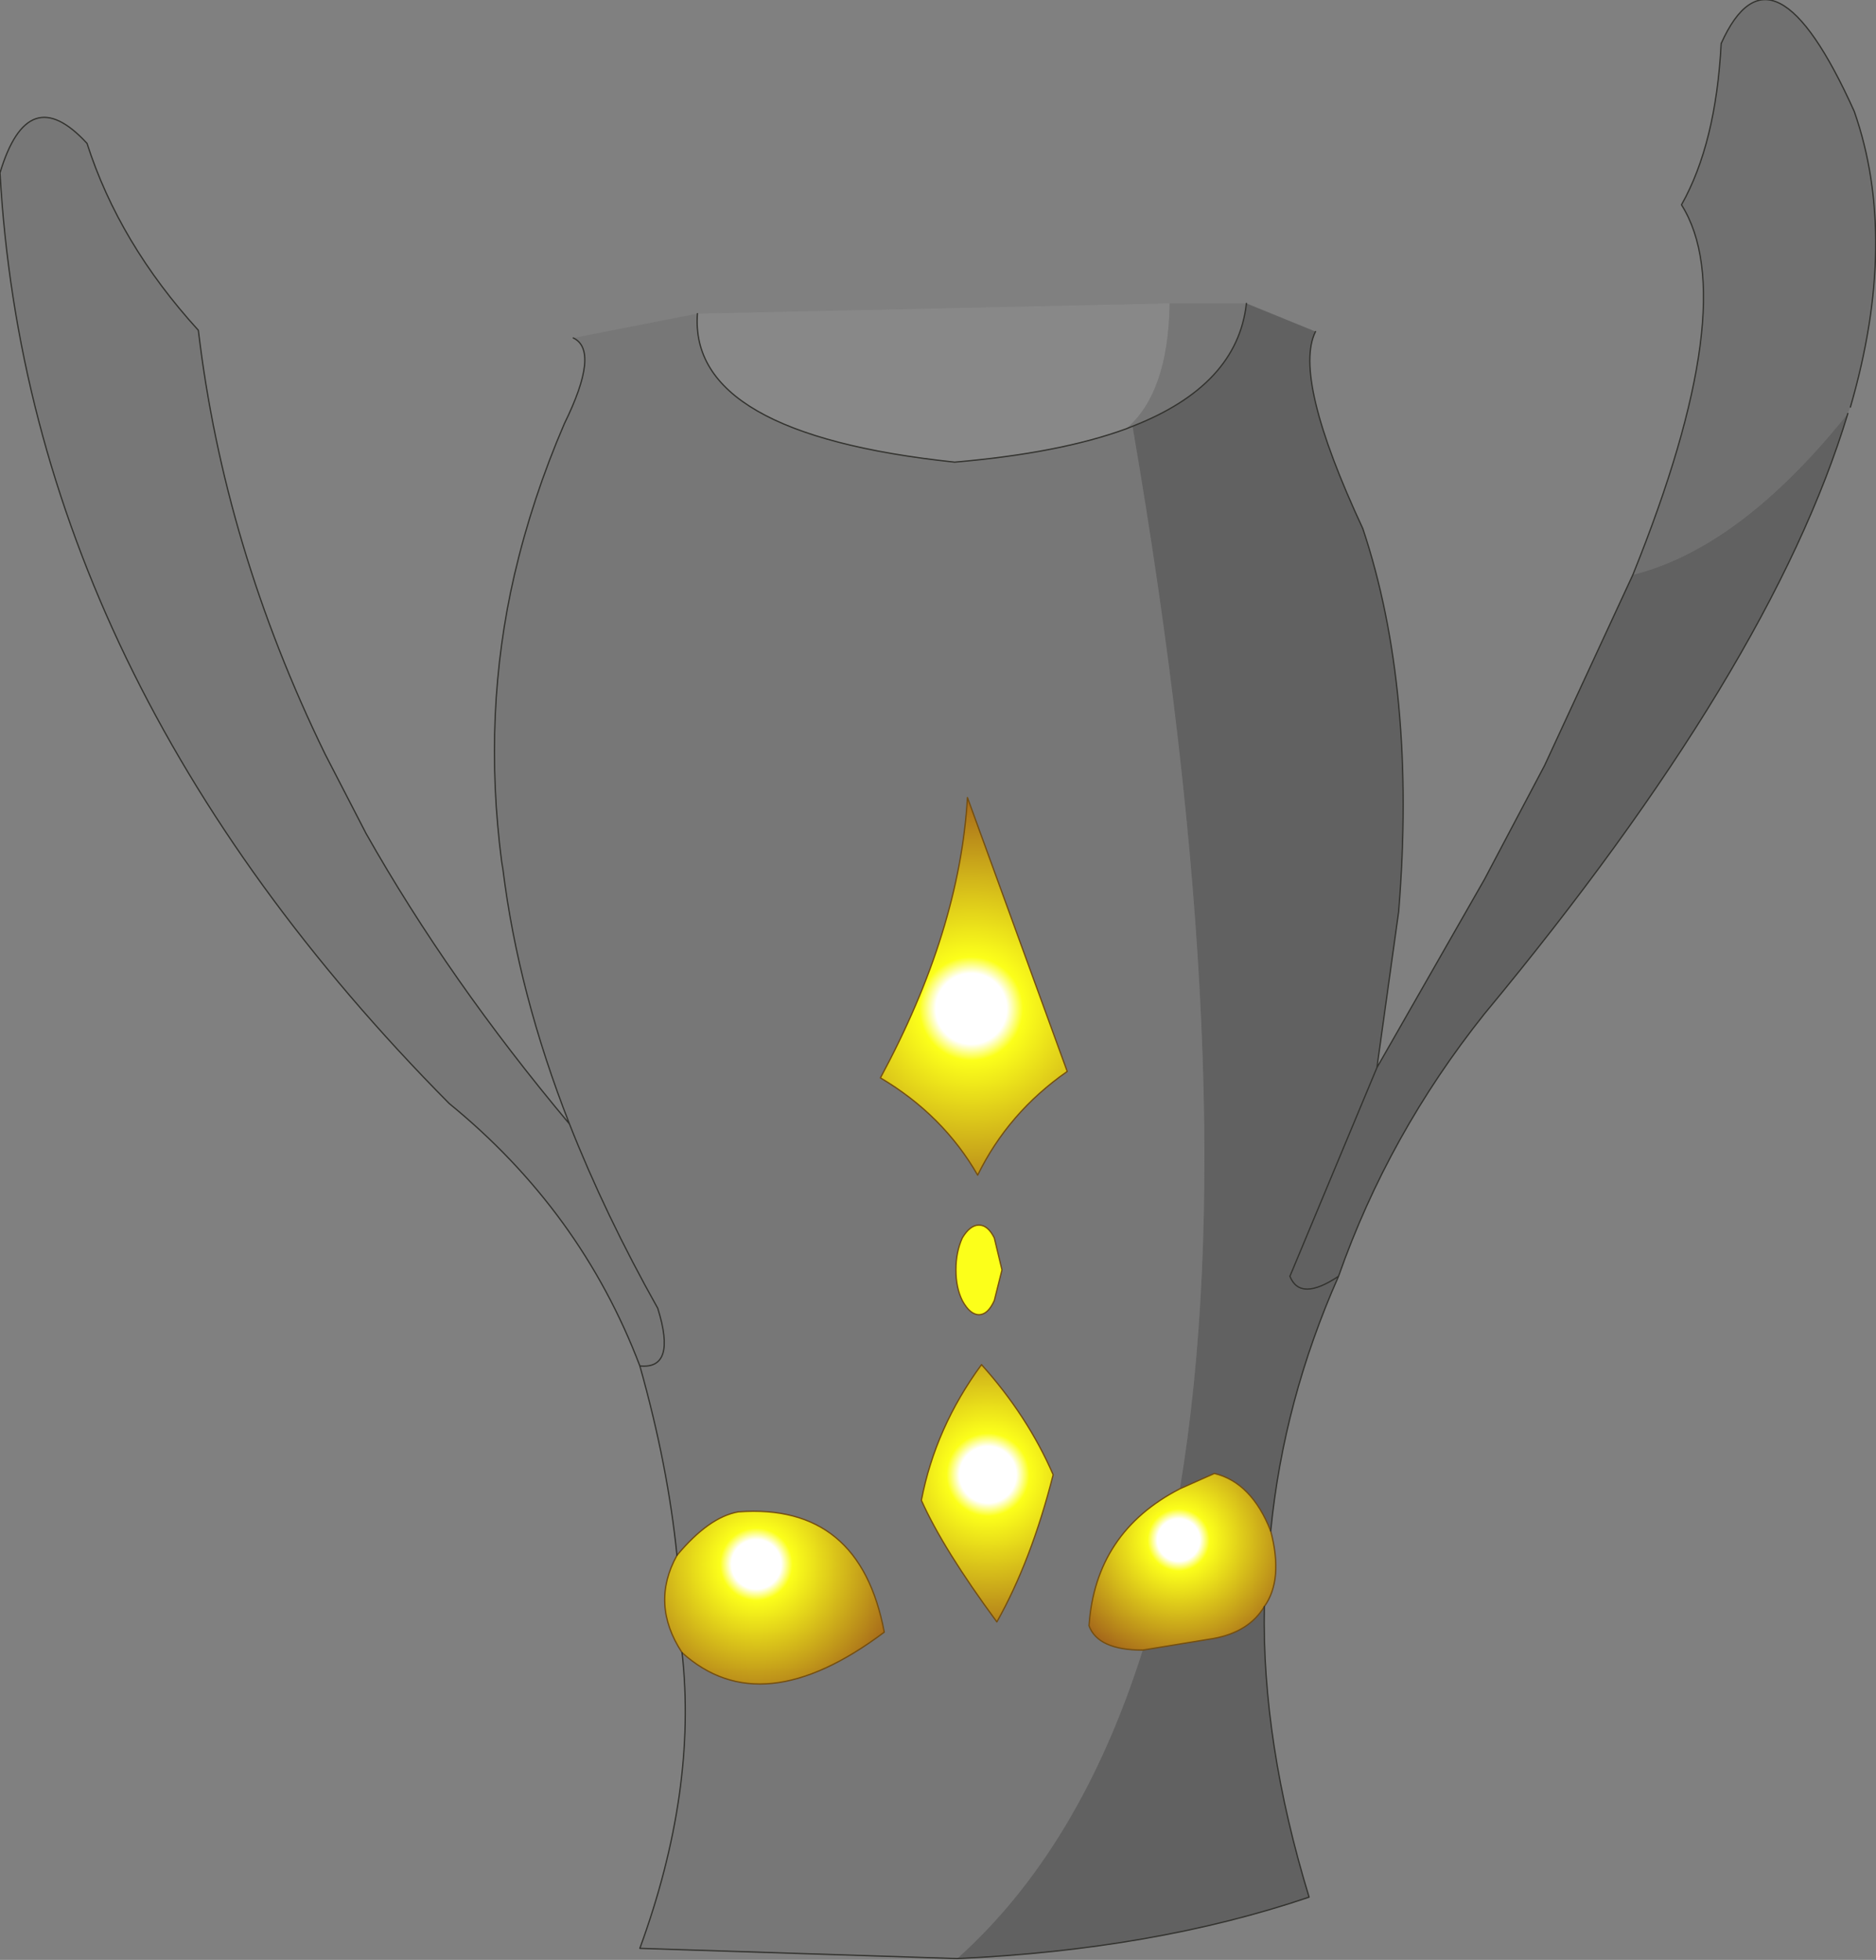 <?xml version="1.0" encoding="UTF-8" standalone="no"?>
<svg xmlns:xlink="http://www.w3.org/1999/xlink" height="76.55px" width="73.3px" xmlns="http://www.w3.org/2000/svg">
  <rect width="100%" height="100%" fill="#808080" stroke="none"/>
  <g transform="matrix(1.0, 0.0, 0.0, 1.0, 36.6, 38.3)">
    <path d="M0.8 38.2 L-11.6 37.8 Q-9.35 31.65 -9.95 26.25 -6.85 29.05 -2.05 25.45 -3.0 20.4 -7.75 20.75 -8.9 20.95 -10.15 22.45 -10.5 18.95 -11.6 15.05 -13.9 9.0 -19.05 4.8 -35.5 -11.8 -36.6 -31.55 -35.5 -35.2 -33.2 -32.7 -31.95 -28.8 -28.85 -25.4 -27.85 -16.95 -23.9 -8.85 L-22.3 -5.75 Q-19.05 0.0 -14.35 5.6 -16.35 0.5 -16.95 -4.35 L-17.0 -4.65 Q-17.75 -10.45 -16.5 -15.85 -15.8 -18.85 -14.55 -21.75 -13.15 -24.6 -14.2 -25.1 L-9.35 -26.05 Q-9.7 -21.35 0.7 -20.25 4.8 -20.6 7.4 -21.55 L7.65 -21.65 Q12.1 4.25 9.5 19.85 6.2 21.55 5.95 25.2 6.3 26.15 8.05 26.15 5.6 33.9 0.8 38.2 M5.1 3.55 L1.2 -7.15 Q0.9 -1.95 -2.2 3.8 0.25 5.25 1.6 7.6 2.8 5.15 5.1 3.55 M1.0 10.05 Q0.75 10.6 0.75 11.3 0.75 12.0 1.0 12.5 1.3 13.05 1.65 13.05 2.0 13.05 2.25 12.5 L2.55 11.3 2.25 10.05 Q2.0 9.55 1.65 9.55 1.3 9.55 1.0 10.05 M1.75 15.0 Q-0.05 17.45 -0.6 20.3 0.25 22.2 2.35 25.05 3.7 22.65 4.55 19.3 3.55 17.0 1.75 15.0 M-14.35 5.6 Q-12.95 9.15 -10.9 12.8 -10.15 15.2 -11.6 15.05 -10.15 15.2 -10.9 12.8 -12.95 9.15 -14.35 5.6" fill="#777777" fill-rule="evenodd" stroke="none"/>
    <path d="M-9.35 -26.05 L9.1 -26.45 Q9.05 -22.95 7.4 -21.55 4.8 -20.6 0.7 -20.25 -9.7 -21.35 -9.35 -26.05" fill="#888888" fill-rule="evenodd" stroke="none"/>
    <path d="M1.0 10.05 Q1.3 9.55 1.65 9.55 2.0 9.55 2.25 10.05 L2.55 11.3 2.25 12.5 Q2.0 13.05 1.65 13.05 1.3 13.05 1.0 12.5 0.75 12.0 0.75 11.3 0.75 10.6 1.0 10.05" fill="#fcff1a" fill-rule="evenodd" stroke="none"/>
    <path d="M-9.95 26.25 Q-11.2 24.35 -10.15 22.45 -8.9 20.95 -7.75 20.75 -3.0 20.4 -2.05 25.45 -6.85 29.05 -9.95 26.25" fill="url(#gradient0)" fill-rule="evenodd" stroke="none"/>
    <path d="M13.05 21.5 Q13.55 23.4 12.8 24.45 12.2 25.45 10.8 25.7 L8.05 26.15 Q6.3 26.15 5.95 25.2 6.2 21.55 9.5 19.85 L10.85 19.25 Q12.3 19.6 13.05 21.5" fill="url(#gradient1)" fill-rule="evenodd" stroke="none"/>
    <path d="M27.2 -15.85 Q31.5 -26.5 29.1 -30.3 30.45 -32.7 30.65 -36.6 32.65 -41.05 35.85 -33.95 37.6 -28.95 35.7 -22.4 L35.6 -22.15 Q31.4 -16.9 27.2 -15.85" fill="#707070" fill-rule="evenodd" stroke="none"/>
    <path d="M35.6 -22.15 Q32.6 -12.2 21.4 1.3 17.65 6.0 15.7 11.55 13.55 16.4 13.05 21.5 12.3 19.6 10.85 19.25 L9.5 19.85 Q12.1 4.25 7.65 -21.65 11.75 -23.25 12.1 -26.45 L14.8 -25.35 Q13.9 -23.55 16.65 -17.65 18.75 -11.35 18.05 -2.7 L17.2 3.4 21.4 -3.95 23.75 -8.4 27.2 -15.85 Q31.4 -16.9 35.6 -22.15 M12.8 24.45 Q12.7 29.75 14.55 35.8 8.5 37.85 0.8 38.2 5.6 33.9 8.05 26.15 L10.8 25.7 Q12.2 25.45 12.8 24.45 M15.7 11.55 Q14.2 12.55 13.8 11.55 L17.2 3.4 13.8 11.55 Q14.2 12.55 15.7 11.55" fill="#616161" fill-rule="evenodd" stroke="none"/>
    <path d="M9.1 -26.45 L12.1 -26.45 Q11.75 -23.25 7.65 -21.65 L7.4 -21.55 Q9.05 -22.95 9.1 -26.45" fill="#767676" fill-rule="evenodd" stroke="none"/>
    <path d="M1.75 15.0 Q3.55 17.0 4.55 19.3 3.7 22.65 2.35 25.05 0.25 22.2 -0.6 20.3 -0.05 17.45 1.75 15.0" fill="url(#gradient2)" fill-rule="evenodd" stroke="none"/>
    <path d="M5.1 3.55 Q2.8 5.15 1.6 7.6 0.25 5.25 -2.2 3.8 0.9 -1.95 1.2 -7.15 L5.1 3.55" fill="url(#gradient3)" fill-rule="evenodd" stroke="none"/>
    <path d="M13.05 21.5 Q13.55 23.4 12.8 24.45 12.2 25.45 10.8 25.7 L8.05 26.15 Q6.3 26.15 5.95 25.2 6.2 21.55 9.5 19.85 L10.85 19.25 Q12.3 19.6 13.05 21.5 M-9.95 26.25 Q-11.2 24.35 -10.15 22.45 -8.9 20.95 -7.75 20.75 -3.0 20.4 -2.05 25.45 -6.85 29.05 -9.95 26.25 M5.1 3.55 L1.2 -7.15 Q0.9 -1.95 -2.2 3.8 0.25 5.25 1.6 7.6 2.8 5.15 5.1 3.55 M1.0 10.05 Q1.3 9.55 1.65 9.55 2.0 9.55 2.25 10.05 L2.55 11.3 2.25 12.5 Q2.0 13.05 1.65 13.05 1.3 13.05 1.0 12.5 0.75 12.0 0.75 11.3 0.75 10.6 1.0 10.05 M1.75 15.0 Q-0.05 17.45 -0.6 20.3 0.25 22.2 2.35 25.05 3.7 22.65 4.55 19.3 3.55 17.0 1.75 15.0" fill="none" stroke="#744e10" stroke-linecap="round" stroke-linejoin="round" stroke-width="0.05"/>
    <path d="M27.2 -15.85 Q31.5 -26.5 29.1 -30.3 30.45 -32.7 30.65 -36.6 32.65 -41.05 35.85 -33.95 37.6 -28.95 35.7 -22.4 M35.6 -22.15 Q32.6 -12.2 21.4 1.3 17.65 6.0 15.7 11.55 13.55 16.4 13.05 21.5 M12.8 24.45 Q12.7 29.75 14.55 35.8 8.5 37.85 0.8 38.2 L-11.6 37.8 Q-9.35 31.65 -9.95 26.25 M-10.15 22.45 Q-10.5 18.95 -11.6 15.05 -13.9 9.0 -19.05 4.8 -35.5 -11.8 -36.6 -31.55 -35.5 -35.2 -33.2 -32.7 -31.95 -28.8 -28.85 -25.4 -27.85 -16.95 -23.9 -8.85 L-22.3 -5.75 Q-19.05 0.0 -14.35 5.6 -16.35 0.5 -16.95 -4.35 L-17.0 -4.65 Q-17.75 -10.45 -16.5 -15.85 -15.8 -18.85 -14.55 -21.75 -13.15 -24.6 -14.2 -25.1 M14.8 -25.35 Q13.9 -23.55 16.65 -17.65 18.75 -11.35 18.05 -2.7 L17.2 3.4 21.4 -3.95 23.75 -8.4 27.2 -15.85 M7.4 -21.55 L7.65 -21.65 Q11.75 -23.25 12.1 -26.45 M-9.35 -26.05 Q-9.7 -21.35 0.7 -20.25 4.8 -20.6 7.4 -21.55 M17.2 3.4 L13.8 11.55 Q14.2 12.55 15.7 11.55 M-11.6 15.05 Q-10.15 15.2 -10.9 12.8 -12.95 9.15 -14.35 5.6" fill="none" stroke="#32322e" stroke-linecap="round" stroke-linejoin="round" stroke-width="0.05"/>
  </g>
  <defs>
    <radialGradient cx="0" cy="0" gradientTransform="matrix(0.007, 0.0, 0.0, 0.007, -7.05, 22.8)" gradientUnits="userSpaceOnUse" id="gradient0" r="819.2" spreadMethod="pad">
      <stop offset="0.169" stop-color="#ffffff"/>
      <stop offset="0.247" stop-color="#fcff1a"/>
      <stop offset="1.0" stop-color="#a6691a"/>
    </radialGradient>
    <radialGradient cx="0" cy="0" gradientTransform="matrix(0.006, 0.0, 0.0, 0.006, 9.45, 21.85)" gradientUnits="userSpaceOnUse" id="gradient1" r="819.2" spreadMethod="pad">
      <stop offset="0.169" stop-color="#ffffff"/>
      <stop offset="0.247" stop-color="#fcff1a"/>
      <stop offset="1.0" stop-color="#a6691a"/>
    </radialGradient>
    <radialGradient cx="0" cy="0" gradientTransform="matrix(0.008, 0.0, 0.0, 0.008, 2.0, 19.3)" gradientUnits="userSpaceOnUse" id="gradient2" r="819.2" spreadMethod="pad">
      <stop offset="0.169" stop-color="#ffffff"/>
      <stop offset="0.247" stop-color="#fcff1a"/>
      <stop offset="1.0" stop-color="#a6691a"/>
    </radialGradient>
    <radialGradient cx="0" cy="0" gradientTransform="matrix(0.01, 0.0, 0.0, 0.01, 1.35, 1.1)" gradientUnits="userSpaceOnUse" id="gradient3" r="819.2" spreadMethod="pad">
      <stop offset="0.169" stop-color="#ffffff"/>
      <stop offset="0.247" stop-color="#fcff1a"/>
      <stop offset="1.0" stop-color="#a6691a"/>
    </radialGradient>
  </defs>
</svg>
